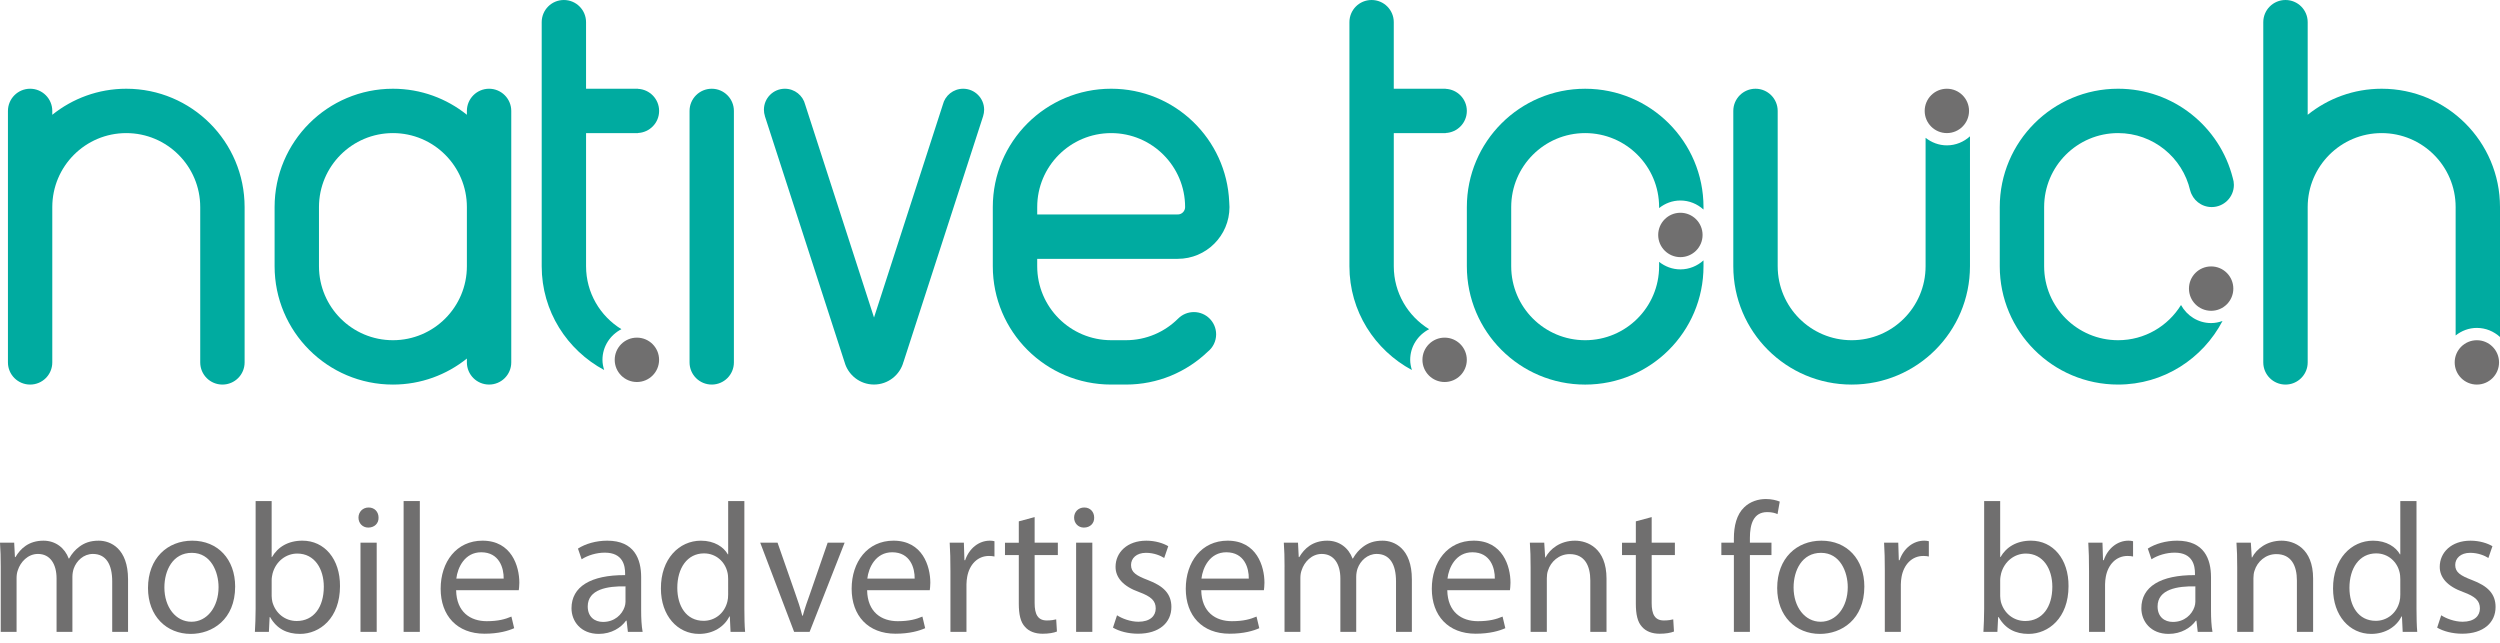 <?xml version="1.0" encoding="utf-8"?>
<!-- Generator: Adobe Illustrator 17.0.0, SVG Export Plug-In . SVG Version: 6.00 Build 0)  -->
<!DOCTYPE svg PUBLIC "-//W3C//DTD SVG 1.1//EN" "http://www.w3.org/Graphics/SVG/1.1/DTD/svg11.dtd">
<svg version="1.1" id="Layer_1" xmlns="http://www.w3.org/2000/svg" xmlns:xlink="http://www.w3.org/1999/xlink" x="0px" y="0px"
	 width="200px" height="51.443px" viewBox="0 0 200 51.443" enable-background="new 0 0 200 51.443" xml:space="preserve">
<g>
	<g>
		<path fill="#00ABA0" d="M10.101,7.099c-2.239,0-4.296,0.782-5.918,2.084V8.876c0-0.982-0.794-1.777-1.772-1.777
			c-0.982,0-1.776,0.796-1.776,1.777v7.69v12.427l0,0l0,0c0,0.982,0.795,1.773,1.776,1.773c0.978,0,1.772-0.791,1.772-1.773l0,0l0,0
			V16.566c0-3.267,2.649-5.918,5.918-5.918s5.917,2.652,5.917,5.918v12.427c0,0.982,0.795,1.773,1.775,1.773
			c0.982,0,1.776-0.791,1.776-1.773V16.566C19.568,11.336,15.329,7.099,10.101,7.099z"/>
		<path fill="#00ABA0" d="M95.511,24.966c-0.489,0-0.934,0.197-1.253,0.515c-0.002,0.001-0.002,0.001-0.006,0.003v0.002
			c-1.073,1.068-2.546,1.73-4.177,1.73h-1.182c-3.267,0-5.917-2.65-5.917-5.918v-0.591h11.242c2.286,0,4.14-1.854,4.14-4.142
			c0-0.136-0.009-0.271-0.02-0.405c-0.212-5.04-4.354-9.062-9.445-9.062c-5.23,0-9.469,4.237-9.469,9.467v4.733
			c0,5.23,4.237,9.467,9.469,9.467l0,0h1.182c2.542,0,4.845-1,6.545-2.629c0.41-0.327,0.671-0.828,0.671-1.391
			C97.29,25.763,96.494,24.966,95.511,24.966z M88.893,10.648c3.268,0,5.916,2.652,5.916,5.918c0,0.327-0.264,0.592-0.59,0.592
			c-0.023,0-0.045-0.004-0.065-0.008v0.008h-4.03h-7.147v-0.592C82.976,13.299,85.626,10.648,88.893,10.648z"/>
		<path fill="#00ABA0" d="M56.94,7.099c-0.982,0-1.776,0.796-1.776,1.775v20.118c0,0.982,0.795,1.773,1.776,1.773
			c0.978,0,1.772-0.791,1.772-1.773V8.874C58.712,7.895,57.918,7.099,56.94,7.099z"/>
		<path fill="#00ABA0" d="M39.127,7.099c-0.981,0-1.776,0.796-1.776,1.775v0.308c-1.621-1.301-3.676-2.083-5.916-2.083
			c-5.228,0-9.467,4.237-9.467,9.467v4.733c0,5.23,4.24,9.467,9.467,9.467c2.24,0,4.295-0.782,5.916-2.083v0.309
			c0,0.982,0.795,1.773,1.776,1.773c0.978,0,1.774-0.791,1.774-1.773v-7.693v-4.733V8.874C40.901,7.895,40.104,7.099,39.127,7.099z
			 M31.435,27.217c-3.269,0-5.917-2.65-5.917-5.918v-4.733c0-3.267,2.648-5.918,5.917-5.918c3.267,0,5.916,2.652,5.916,5.918v4.733
			C37.351,24.568,34.701,27.217,31.435,27.217z"/>
		<path fill="#00ABA0" d="M77.053,7.099c-0.787,0-1.447,0.542-1.626,1.273l-5.506,17.03l-5.506-17.03
			c-0.182-0.732-0.838-1.273-1.626-1.273c-0.927,0-1.676,0.752-1.676,1.677c0,0.179,0.028,0.352,0.081,0.513H61.19l6.366,19.657
			h0.002c0.279,1.046,1.231,1.817,2.362,1.817s2.083-0.771,2.36-1.817h0.004L78.651,9.29H78.65c0.05-0.162,0.081-0.335,0.081-0.513
			C78.731,7.851,77.979,7.099,77.053,7.099z"/>
		<path fill="#00ABA0" d="M117.347,8.874c0-0.954-0.754-1.724-1.694-1.767V7.099h-4.151V1.775c0-0.984-0.796-1.775-1.775-1.775
			c-0.982,0-1.773,0.792-1.773,1.775v19.524c0,3.607,2.033,6.708,4.998,8.305c-0.08-0.26-0.137-0.53-0.137-0.818
			c0-1.072,0.621-1.993,1.516-2.451c-1.694-1.04-2.828-2.903-2.828-5.036V10.648h4.151V10.64
			C116.593,10.596,117.347,9.828,117.347,8.874z"/>
		<g>
			<path fill="#00ABA0" d="M176.892,25.846c-1.044,0-1.943-0.589-2.411-1.446c-1.042,1.689-2.904,2.817-5.034,2.817
				c-3.268,0-5.916-2.65-5.916-5.918v-4.733c0-3.267,2.648-5.918,5.916-5.918c2.809,0,5.16,1.959,5.766,4.587v-0.004h0.002
				c0.197,0.765,0.89,1.335,1.721,1.335c0.978,0,1.775-0.794,1.775-1.775c0-0.19-0.032-0.376-0.088-0.549
				c-1.036-4.103-4.748-7.143-9.175-7.143c-5.228,0-9.467,4.237-9.467,9.467v4.733c0,5.23,4.238,9.467,9.467,9.467
				c3.641,0,6.772-2.07,8.355-5.087C177.516,25.781,177.212,25.846,176.892,25.846z"/>
		</g>
		<g>
			<path fill="#00ABA0" d="M196.451,26.837c0.469-0.372,1.055-0.604,1.698-0.604c0.715,0,1.36,0.28,1.851,0.726V16.566
				c0-5.23-4.241-9.467-9.467-9.467c-2.242,0-4.297,0.782-5.918,2.084V1.775c0-0.984-0.794-1.775-1.776-1.775
				c-0.98,0-1.777,0.792-1.777,1.775v14.791v12.427c0,0.982,0.798,1.773,1.777,1.773c0.858,0,1.574-0.609,1.74-1.416
				c0.024-0.114,0.036-0.235,0.036-0.357V16.566c0-3.267,2.649-5.918,5.918-5.918c3.266,0,5.918,2.652,5.918,5.918V26.837z"/>
		</g>
		<g>
			<path fill="#00ABA0" d="M155.749,11.629c-0.645,0-1.232-0.233-1.702-0.605v10.275c0,3.268-2.647,5.918-5.916,5.918
				c-3.267,0-5.916-2.65-5.916-5.918V8.874c0-0.98-0.796-1.775-1.774-1.775c-0.983,0-1.777,0.796-1.777,1.775v12.425
				c0,5.23,4.237,9.467,9.467,9.467c5.23,0,9.467-4.237,9.467-9.467V10.905C157.106,11.351,156.461,11.629,155.749,11.629z"/>
		</g>
		<circle fill="#706F6F" cx="115.57" cy="28.786" r="1.775"/>
		<path fill="#00ABA0" d="M52.729,8.874c0-0.954-0.754-1.724-1.694-1.767V7.099h-4.151V1.775C46.884,0.792,46.089,0,45.109,0
			c-0.982,0-1.773,0.792-1.773,1.775v19.524c0,3.607,2.033,6.708,4.998,8.305c-0.08-0.26-0.137-0.53-0.137-0.818
			c0-1.072,0.621-1.993,1.516-2.451c-1.694-1.04-2.828-2.903-2.828-5.036V10.648h4.151V10.64
			C51.975,10.596,52.729,9.828,52.729,8.874z"/>
		<circle fill="#706F6F" cx="50.952" cy="28.786" r="1.775"/>
		<path fill="#706F6F" d="M176.892,21.314c-0.983,0-1.775,0.793-1.775,1.775c0,0.98,0.792,1.775,1.775,1.775
			c0.98,0,1.774-0.795,1.774-1.775C178.665,22.107,177.872,21.314,176.892,21.314z"/>
		<circle fill="#706F6F" cx="198.149" cy="28.992" r="1.774"/>
		<circle fill="#706F6F" cx="155.749" cy="8.873" r="1.774"/>
		<path fill="#706F6F" d="M134.431,17.021c-0.978,0-1.775,0.794-1.775,1.777c0,0.98,0.797,1.773,1.775,1.773
			c0.982,0,1.775-0.793,1.775-1.773C136.206,17.815,135.412,17.021,134.431,17.021z"/>
		<g>
			<path fill="#00ABA0" d="M134.431,21.551c-0.645,0-1.232-0.231-1.702-0.603v0.351c0,3.268-2.648,5.918-5.917,5.918
				c-3.267,0-5.916-2.65-5.916-5.918v-4.733c0-3.267,2.649-5.918,5.916-5.918c3.269,0,5.917,2.652,5.917,5.918v0.081
				c0.469-0.375,1.057-0.606,1.702-0.606c0.713,0,1.358,0.278,1.849,0.723v-0.197c0-5.23-4.237-9.467-9.467-9.467
				c-5.228,0-9.465,4.237-9.465,9.467v4.733c0,5.23,4.237,9.467,9.465,9.467c5.23,0,9.467-4.237,9.467-9.467v-0.47
				C135.788,21.273,135.144,21.551,134.431,21.551z"/>
		</g>
	</g>
	<g>
		<path fill="#706F6F" d="M0.059,45.347c0-0.737-0.015-1.341-0.059-1.931h1.135l0.059,1.15h0.044
			c0.398-0.678,1.061-1.312,2.241-1.312c0.973,0,1.71,0.59,2.019,1.43h0.029c0.221-0.398,0.501-0.708,0.796-0.929
			c0.427-0.324,0.899-0.501,1.577-0.501c0.943,0,2.344,0.619,2.344,3.095v4.201H8.977v-4.039c0-1.371-0.501-2.196-1.548-2.196
			c-0.737,0-1.312,0.545-1.533,1.179c-0.059,0.177-0.103,0.413-0.103,0.649v4.407H4.525v-4.275c0-1.135-0.501-1.96-1.489-1.96
			c-0.811,0-1.4,0.649-1.607,1.297c-0.074,0.192-0.103,0.413-0.103,0.634v4.304H0.059V45.347z"/>
		<path fill="#706F6F" d="M18.812,46.924c0,2.639-1.828,3.788-3.552,3.788c-1.931,0-3.42-1.415-3.42-3.67
			c0-2.388,1.562-3.788,3.538-3.788C17.426,43.254,18.812,44.742,18.812,46.924z M13.151,46.998c0,1.562,0.899,2.742,2.167,2.742
			c1.238,0,2.167-1.164,2.167-2.771c0-1.209-0.604-2.742-2.137-2.742S13.151,45.641,13.151,46.998z"/>
		<path fill="#706F6F" d="M20.391,50.55c0.029-0.486,0.059-1.209,0.059-1.843v-8.623h1.282v4.481h0.029
			c0.457-0.796,1.282-1.312,2.432-1.312c1.769,0,3.022,1.474,3.007,3.641c0,2.55-1.607,3.818-3.199,3.818
			c-1.032,0-1.857-0.398-2.388-1.341H21.57l-0.059,1.179H20.391z M21.733,47.69c0,0.162,0.029,0.324,0.059,0.472
			c0.251,0.899,1.002,1.518,1.946,1.518c1.356,0,2.167-1.106,2.167-2.742c0-1.43-0.737-2.653-2.123-2.653
			c-0.884,0-1.71,0.604-1.975,1.592c-0.029,0.147-0.074,0.324-0.074,0.531V47.69z"/>
		<path fill="#706F6F" d="M30.284,41.411c0.015,0.442-0.31,0.796-0.825,0.796c-0.457,0-0.781-0.354-0.781-0.796
			c0-0.457,0.339-0.811,0.811-0.811C29.974,40.6,30.284,40.954,30.284,41.411z M28.839,50.55v-7.134h1.297v7.134H28.839z"/>
		<path fill="#706F6F" d="M32.289,40.084h1.297V50.55h-1.297V40.084z"/>
		<path fill="#706F6F" d="M36.491,47.219c0.029,1.754,1.15,2.476,2.447,2.476c0.929,0,1.489-0.162,1.975-0.369l0.221,0.929
			c-0.457,0.206-1.238,0.442-2.373,0.442c-2.196,0-3.508-1.445-3.508-3.597s1.268-3.847,3.346-3.847
			c2.329,0,2.948,2.049,2.948,3.361c0,0.265-0.029,0.472-0.044,0.604H36.491z M40.294,46.29c0.015-0.825-0.339-2.108-1.798-2.108
			c-1.312,0-1.887,1.209-1.99,2.108H40.294z"/>
		<path fill="#706F6F" d="M50.231,50.55l-0.103-0.899h-0.044c-0.398,0.56-1.164,1.061-2.182,1.061c-1.445,0-2.182-1.017-2.182-2.049
			c0-1.725,1.533-2.668,4.289-2.653v-0.147c0-0.59-0.162-1.651-1.621-1.651c-0.663,0-1.356,0.206-1.857,0.531l-0.295-0.855
			c0.59-0.383,1.445-0.634,2.344-0.634c2.182,0,2.712,1.489,2.712,2.919v2.668c0,0.619,0.029,1.223,0.118,1.71H50.231z
			 M50.04,46.909c-1.415-0.029-3.022,0.221-3.022,1.607c0,0.84,0.56,1.238,1.223,1.238c0.929,0,1.518-0.59,1.725-1.194
			c0.044-0.133,0.074-0.28,0.074-0.413V46.909z"/>
		<path fill="#706F6F" d="M59.549,40.084v8.623c0,0.634,0.015,1.356,0.059,1.843h-1.164l-0.059-1.238h-0.029
			c-0.398,0.796-1.268,1.4-2.432,1.4c-1.725,0-3.051-1.459-3.051-3.626c-0.015-2.373,1.459-3.832,3.199-3.832
			c1.091,0,1.828,0.516,2.152,1.091h0.029v-4.26H59.549z M58.252,46.32c0-0.162-0.015-0.383-0.059-0.545
			c-0.192-0.825-0.899-1.504-1.872-1.504c-1.341,0-2.137,1.179-2.137,2.756c0,1.445,0.708,2.639,2.108,2.639
			c0.87,0,1.666-0.575,1.901-1.548c0.044-0.177,0.059-0.354,0.059-0.56V46.32z"/>
		<path fill="#706F6F" d="M62.204,43.416l1.4,4.009c0.236,0.649,0.427,1.238,0.575,1.828h0.044c0.162-0.59,0.369-1.179,0.604-1.828
			l1.386-4.009h1.356l-2.801,7.134h-1.238l-2.712-7.134H62.204z"/>
		<path fill="#706F6F" d="M69.37,47.219c0.029,1.754,1.15,2.476,2.447,2.476c0.929,0,1.489-0.162,1.975-0.369l0.221,0.929
			c-0.457,0.206-1.238,0.442-2.373,0.442c-2.196,0-3.508-1.445-3.508-3.597s1.268-3.847,3.346-3.847
			c2.329,0,2.948,2.049,2.948,3.361c0,0.265-0.029,0.472-0.044,0.604H69.37z M73.173,46.29c0.015-0.825-0.339-2.108-1.798-2.108
			c-1.312,0-1.887,1.209-1.99,2.108H73.173z"/>
		<path fill="#706F6F" d="M76.034,45.641c0-0.84-0.015-1.562-0.059-2.226h1.135l0.044,1.4h0.059
			c0.324-0.958,1.106-1.562,1.975-1.562c0.147,0,0.251,0.015,0.369,0.044v1.223c-0.133-0.029-0.265-0.044-0.442-0.044
			c-0.914,0-1.562,0.693-1.739,1.666c-0.029,0.177-0.059,0.383-0.059,0.604v3.803h-1.282V45.641z"/>
		<path fill="#706F6F" d="M82.771,41.367v2.049h1.857v0.988h-1.857v3.847c0,0.884,0.251,1.386,0.973,1.386
			c0.339,0,0.59-0.044,0.752-0.088l0.059,0.973c-0.251,0.103-0.649,0.177-1.15,0.177c-0.604,0-1.091-0.192-1.4-0.545
			c-0.368-0.383-0.501-1.017-0.501-1.857v-3.891h-1.106v-0.988h1.106v-1.71L82.771,41.367z"/>
		<path fill="#706F6F" d="M87.534,41.411c0.015,0.442-0.31,0.796-0.825,0.796c-0.457,0-0.781-0.354-0.781-0.796
			c0-0.457,0.339-0.811,0.811-0.811C87.224,40.6,87.534,40.954,87.534,41.411z M86.089,50.55v-7.134h1.297v7.134H86.089z"/>
		<path fill="#706F6F" d="M89.362,49.223c0.383,0.251,1.061,0.516,1.71,0.516c0.943,0,1.386-0.472,1.386-1.061
			c0-0.619-0.368-0.958-1.327-1.312c-1.282-0.457-1.887-1.164-1.887-2.019c0-1.15,0.929-2.093,2.462-2.093
			c0.722,0,1.356,0.206,1.754,0.442l-0.324,0.943c-0.28-0.177-0.796-0.413-1.459-0.413c-0.766,0-1.194,0.442-1.194,0.973
			c0,0.59,0.427,0.855,1.356,1.209c1.238,0.472,1.872,1.091,1.872,2.152c0,1.253-0.973,2.137-2.668,2.137
			c-0.781,0-1.504-0.192-2.005-0.486L89.362,49.223z"/>
		<path fill="#706F6F" d="M96.1,47.219c0.029,1.754,1.15,2.476,2.447,2.476c0.929,0,1.489-0.162,1.975-0.369l0.221,0.929
			c-0.457,0.206-1.238,0.442-2.373,0.442c-2.196,0-3.508-1.445-3.508-3.597s1.268-3.847,3.346-3.847
			c2.329,0,2.948,2.049,2.948,3.361c0,0.265-0.029,0.472-0.044,0.604H96.1z M99.903,46.29c0.015-0.825-0.339-2.108-1.798-2.108
			c-1.312,0-1.887,1.209-1.99,2.108H99.903z"/>
		<path fill="#706F6F" d="M102.764,45.347c0-0.737-0.015-1.341-0.059-1.931h1.135l0.059,1.15h0.044
			c0.398-0.678,1.061-1.312,2.241-1.312c0.973,0,1.711,0.59,2.019,1.43h0.029c0.222-0.398,0.501-0.708,0.796-0.929
			c0.428-0.324,0.9-0.501,1.578-0.501c0.943,0,2.343,0.619,2.343,3.095v4.201h-1.268v-4.039c0-1.371-0.501-2.196-1.547-2.196
			c-0.737,0-1.313,0.545-1.533,1.179c-0.059,0.177-0.104,0.413-0.104,0.649v4.407h-1.268v-4.275c0-1.135-0.501-1.96-1.489-1.96
			c-0.811,0-1.4,0.649-1.607,1.297c-0.074,0.192-0.103,0.413-0.103,0.634v4.304h-1.268V45.347z"/>
		<path fill="#706F6F" d="M115.783,47.219c0.029,1.754,1.15,2.476,2.447,2.476c0.929,0,1.489-0.162,1.975-0.369l0.221,0.929
			c-0.457,0.206-1.238,0.442-2.373,0.442c-2.196,0-3.508-1.445-3.508-3.597s1.268-3.847,3.346-3.847
			c2.329,0,2.948,2.049,2.948,3.361c0,0.265-0.029,0.472-0.044,0.604H115.783z M119.586,46.29c0.015-0.825-0.339-2.108-1.798-2.108
			c-1.312,0-1.887,1.209-1.99,2.108H119.586z"/>
		<path fill="#706F6F" d="M122.448,45.347c0-0.737-0.015-1.341-0.059-1.931h1.15l0.074,1.179h0.029
			c0.354-0.678,1.179-1.341,2.358-1.341c0.988,0,2.521,0.59,2.521,3.036v4.26h-1.297v-4.113c0-1.15-0.427-2.108-1.651-2.108
			c-0.855,0-1.518,0.604-1.739,1.327c-0.059,0.162-0.088,0.383-0.088,0.604v4.289h-1.297V45.347z"/>
		<path fill="#706F6F" d="M132.134,41.367v2.049h1.857v0.988h-1.857v3.847c0,0.884,0.251,1.386,0.973,1.386
			c0.339,0,0.59-0.044,0.752-0.088l0.059,0.973c-0.251,0.103-0.649,0.177-1.15,0.177c-0.604,0-1.091-0.192-1.4-0.545
			c-0.368-0.383-0.501-1.017-0.501-1.857v-3.891h-1.106v-0.988h1.106v-1.71L132.134,41.367z"/>
		<path fill="#706F6F" d="M138.71,50.55v-6.147h-1.002v-0.988h1.002v-0.339c0-1.002,0.221-1.916,0.825-2.491
			c0.486-0.472,1.135-0.663,1.739-0.663c0.457,0,0.855,0.103,1.106,0.206l-0.177,1.002c-0.192-0.088-0.457-0.162-0.825-0.162
			c-1.106,0-1.386,0.973-1.386,2.064v0.383h1.725v0.988h-1.725v6.147H138.71z"/>
		<path fill="#706F6F" d="M149.147,46.924c0,2.639-1.828,3.788-3.552,3.788c-1.931,0-3.42-1.415-3.42-3.67
			c0-2.388,1.562-3.788,3.538-3.788C147.762,43.254,149.147,44.742,149.147,46.924z M143.487,46.998
			c0,1.562,0.899,2.742,2.167,2.742c1.238,0,2.167-1.164,2.167-2.771c0-1.209-0.604-2.742-2.137-2.742
			S143.487,45.641,143.487,46.998z"/>
		<path fill="#706F6F" d="M150.785,45.641c0-0.84-0.015-1.562-0.059-2.226h1.135l0.044,1.4h0.059
			c0.324-0.958,1.106-1.562,1.975-1.562c0.147,0,0.251,0.015,0.368,0.044v1.223c-0.133-0.029-0.265-0.044-0.442-0.044
			c-0.914,0-1.562,0.693-1.739,1.666c-0.029,0.177-0.059,0.383-0.059,0.604v3.803h-1.282V45.641z"/>
		<path fill="#706F6F" d="M158.673,50.55c0.029-0.486,0.059-1.209,0.059-1.843v-8.623h1.282v4.481h0.029
			c0.457-0.796,1.282-1.312,2.432-1.312c1.769,0,3.022,1.474,3.007,3.641c0,2.55-1.607,3.818-3.199,3.818
			c-1.032,0-1.857-0.398-2.388-1.341h-0.044l-0.059,1.179H158.673z M160.015,47.69c0,0.162,0.029,0.324,0.059,0.472
			c0.251,0.899,1.002,1.518,1.946,1.518c1.356,0,2.167-1.106,2.167-2.742c0-1.43-0.737-2.653-2.123-2.653
			c-0.884,0-1.71,0.604-1.975,1.592c-0.029,0.147-0.074,0.324-0.074,0.531V47.69z"/>
		<path fill="#706F6F" d="M167.122,45.641c0-0.84-0.015-1.562-0.059-2.226h1.135l0.044,1.4h0.059
			c0.324-0.958,1.106-1.562,1.975-1.562c0.147,0,0.251,0.015,0.369,0.044v1.223c-0.133-0.029-0.265-0.044-0.442-0.044
			c-0.914,0-1.562,0.693-1.739,1.666c-0.029,0.177-0.059,0.383-0.059,0.604v3.803h-1.282V45.641z"/>
		<path fill="#706F6F" d="M175.819,50.55l-0.103-0.899h-0.044c-0.398,0.56-1.164,1.061-2.182,1.061
			c-1.445,0-2.182-1.017-2.182-2.049c0-1.725,1.533-2.668,4.289-2.653v-0.147c0-0.59-0.162-1.651-1.621-1.651
			c-0.663,0-1.356,0.206-1.857,0.531l-0.295-0.855c0.59-0.383,1.445-0.634,2.344-0.634c2.182,0,2.712,1.489,2.712,2.919v2.668
			c0,0.619,0.029,1.223,0.118,1.71H175.819z M175.628,46.909c-1.415-0.029-3.022,0.221-3.022,1.607c0,0.84,0.56,1.238,1.223,1.238
			c0.929,0,1.518-0.59,1.725-1.194c0.044-0.133,0.074-0.28,0.074-0.413V46.909z"/>
		<path fill="#706F6F" d="M178.976,45.347c0-0.737-0.015-1.341-0.059-1.931h1.15l0.074,1.179h0.029
			c0.354-0.678,1.179-1.341,2.358-1.341c0.988,0,2.521,0.59,2.521,3.036v4.26h-1.297v-4.113c0-1.15-0.427-2.108-1.651-2.108
			c-0.855,0-1.518,0.604-1.739,1.327c-0.059,0.162-0.088,0.383-0.088,0.604v4.289h-1.297V45.347z"/>
		<path fill="#706F6F" d="M193.32,40.084v8.623c0,0.634,0.015,1.356,0.059,1.843h-1.164l-0.059-1.238h-0.029
			c-0.398,0.796-1.268,1.4-2.432,1.4c-1.725,0-3.051-1.459-3.051-3.626c-0.015-2.373,1.459-3.832,3.199-3.832
			c1.091,0,1.828,0.516,2.152,1.091h0.029v-4.26H193.32z M192.023,46.32c0-0.162-0.015-0.383-0.059-0.545
			c-0.192-0.825-0.899-1.504-1.872-1.504c-1.341,0-2.137,1.179-2.137,2.756c0,1.445,0.708,2.639,2.108,2.639
			c0.87,0,1.666-0.575,1.902-1.548c0.044-0.177,0.059-0.354,0.059-0.56V46.32z"/>
		<path fill="#706F6F" d="M195.297,49.223c0.383,0.251,1.061,0.516,1.71,0.516c0.943,0,1.386-0.472,1.386-1.061
			c0-0.619-0.369-0.958-1.327-1.312c-1.282-0.457-1.887-1.164-1.887-2.019c0-1.15,0.929-2.093,2.462-2.093
			c0.722,0,1.356,0.206,1.754,0.442l-0.324,0.943c-0.28-0.177-0.796-0.413-1.459-0.413c-0.766,0-1.194,0.442-1.194,0.973
			c0,0.59,0.427,0.855,1.356,1.209c1.238,0.472,1.872,1.091,1.872,2.152c0,1.253-0.973,2.137-2.668,2.137
			c-0.781,0-1.503-0.192-2.005-0.486L195.297,49.223z"/>
	</g>
</g>
</svg>
